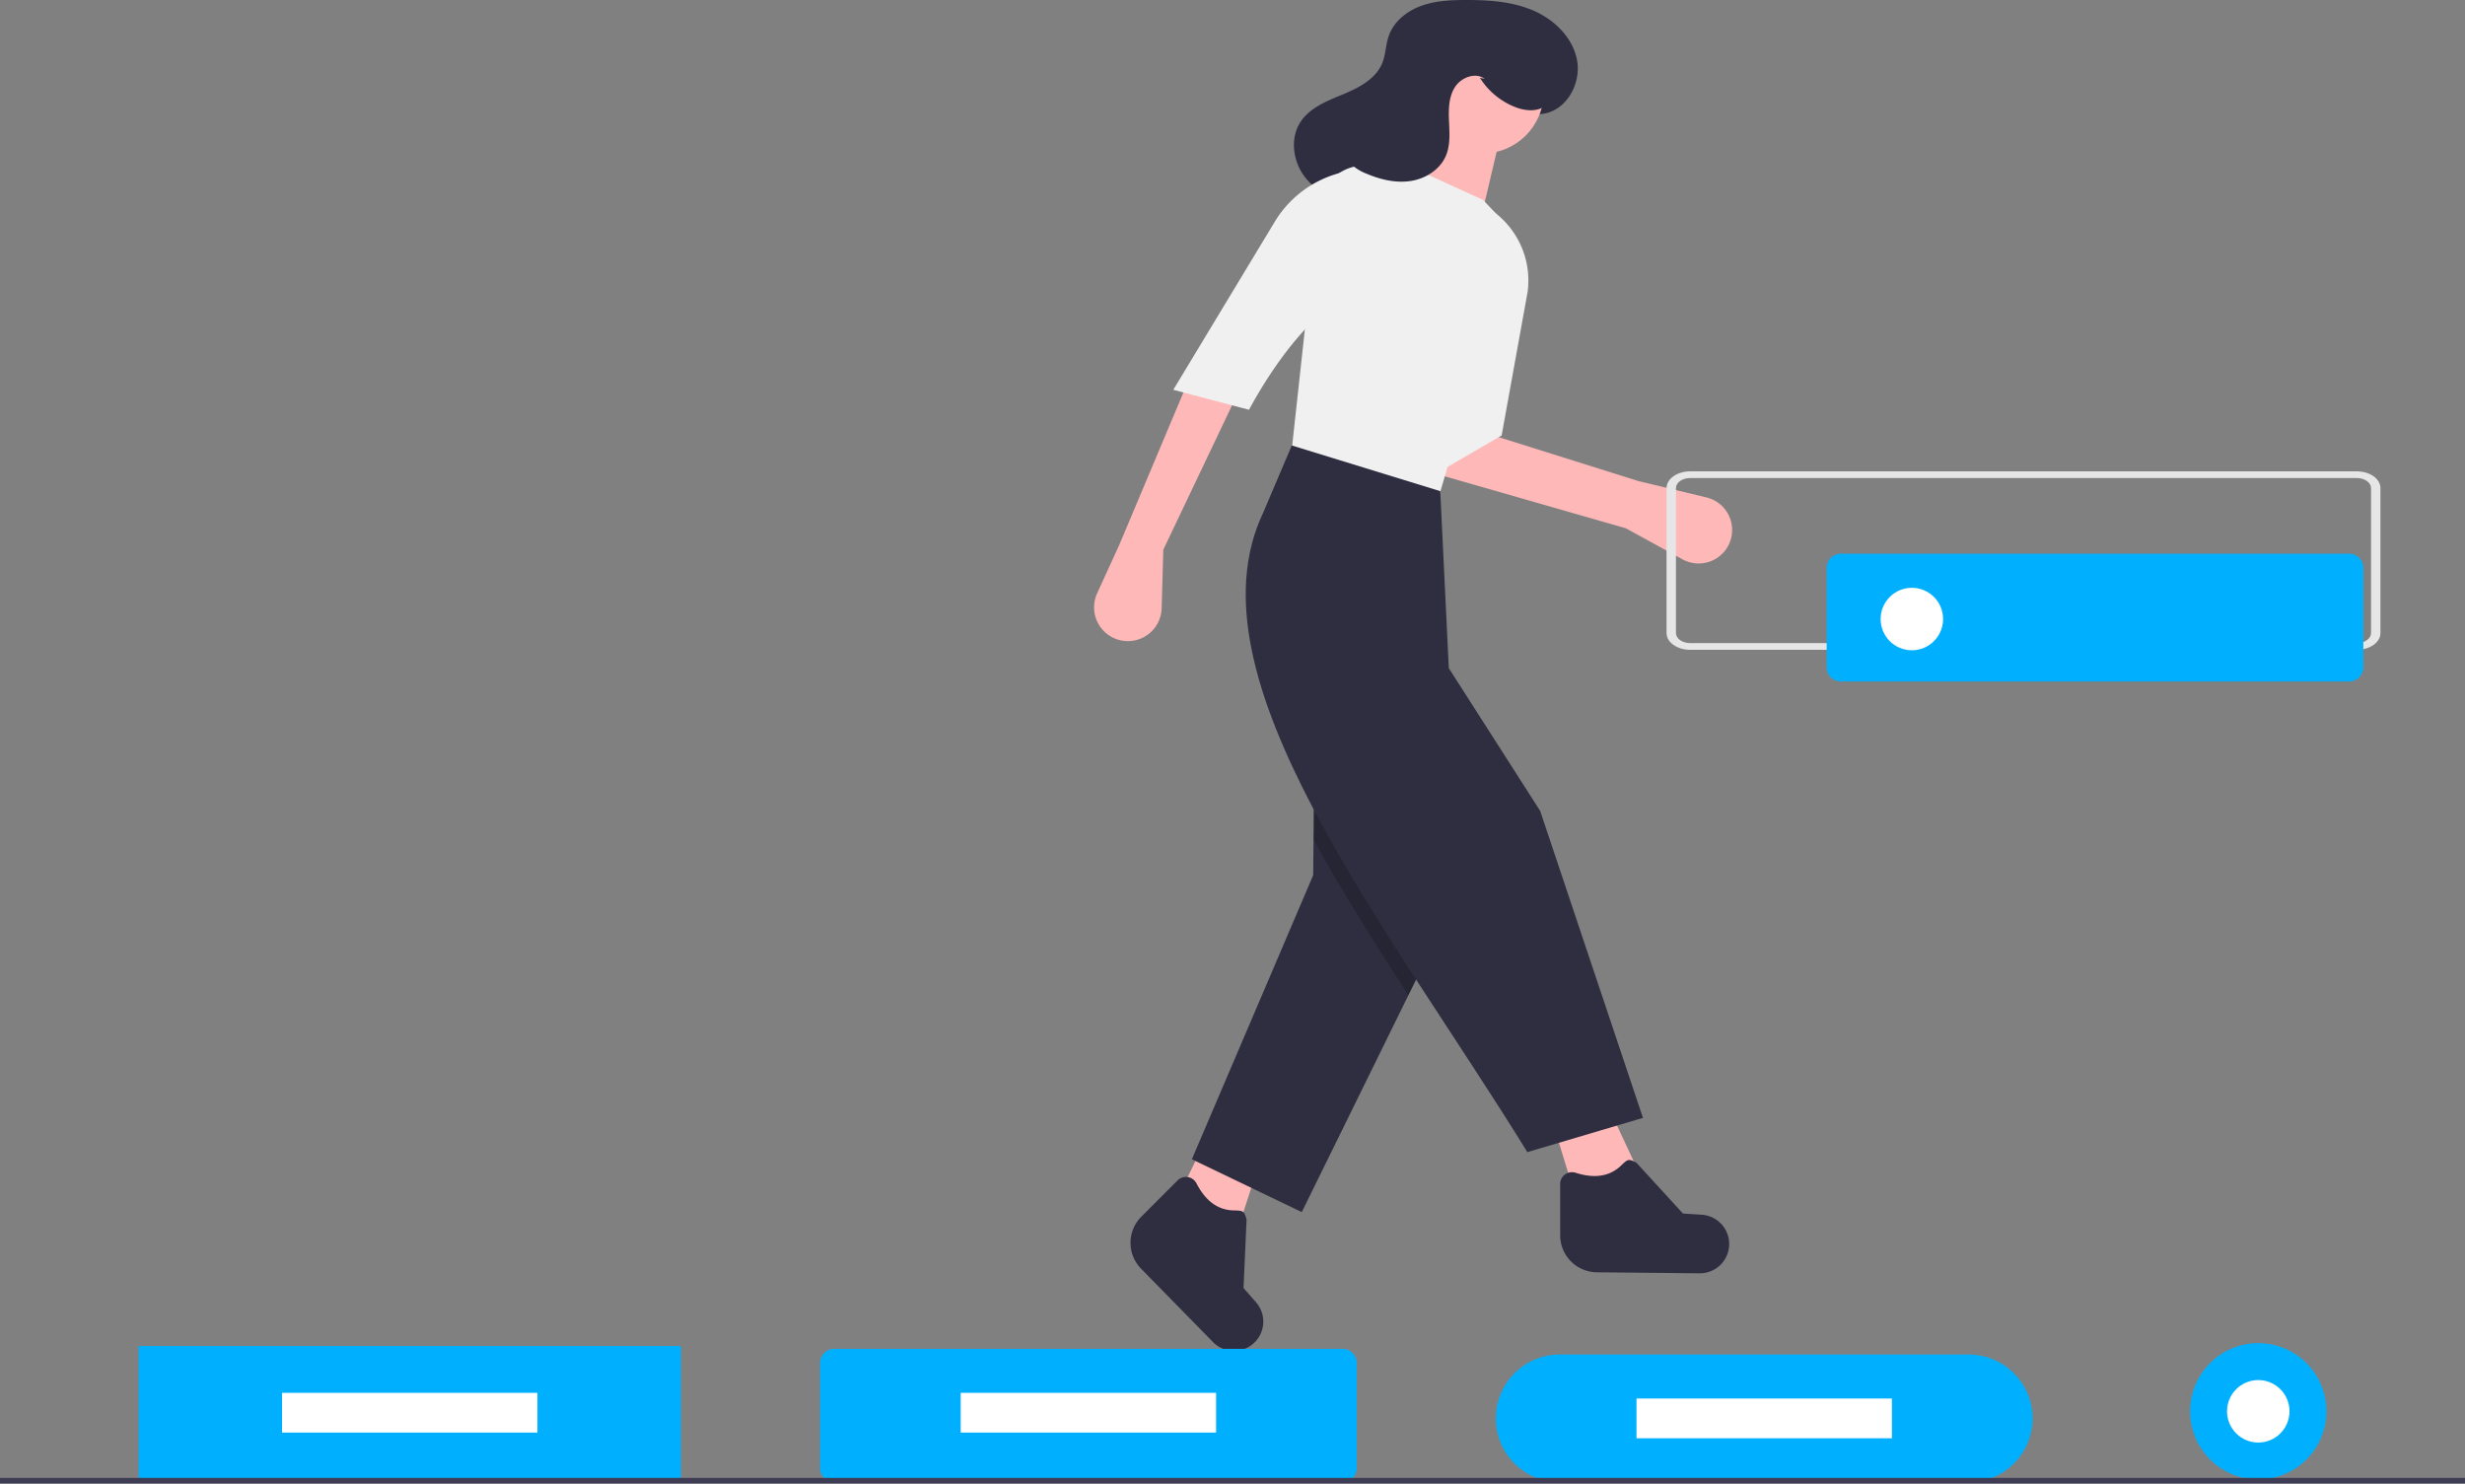 <svg xmlns="http://www.w3.org/2000/svg" data-name="Layer 1" width="868.11" height="522.451" viewBox="0 0 868.11 522.451" xmlns:xlink="http://www.w3.org/1999/xlink"><rect x="0" y="0" width="868.11" height="522.451" fill="#808080" stroke="none"/><path d="M662.752,261.89a20.627,20.627,0,0,0,14.18-3.762,38.899,38.899,0,0,0,10.169-10.908,70.68,70.68,0,0,0,9.952-23.124,13.555,13.555,0,0,0,13.208,4.595c7.868-1.766,12.586-10.946,11.052-18.863s-8.029-14.193-15.441-17.37-15.671-3.702-23.735-3.684c-5.317.012-10.736.26-15.731,2.083s-9.57,5.458-11.345,10.471c-1.112,3.142-1.076,6.621-2.341,9.705-2.296,5.599-8.252,8.657-13.842,10.977s-11.666,4.676-14.962,9.751c-3.722,5.731-2.648,13.73,1.454,19.196s10.69,8.636,17.394,9.961,13.611.998,20.437.664" transform="translate(-165.945 -188.775)" fill="#2f2e41"/><polygon points="435.784 433.339 413.755 423.786 425.708 399.184 443.498 409.595 435.784 433.339" fill="#feb8b8"/><polygon points="517.275 307.195 495.999 350.471 458.453 426.849 419.742 408.247 462.475 308.2 462.596 295.606 462.978 256.417 517.275 307.195" fill="#2f2e41"/><polygon points="577.605 413.777 554.981 421.821 546.937 395.678 567.047 391.154 577.605 413.777" fill="#feb8b8"/><path d="M738.522,374.807l-68.374-19.607,20.11-13.574L743.047,358.216l23.87,5.729a11.796,11.796,0,0,1,8.008,16.302v0a11.796,11.796,0,0,1-16.433,5.511Z" transform="translate(-165.945 -188.775)" fill="#feb8b8"/><path d="M694.783,342.128,667.132,358.216c-2.44-20.119,9.589-55.934,24.635-95.019h0a30.066,30.066,0,0,1,12.159,28.395Z" transform="translate(-165.945 -188.775)" fill="#f0f0f0"/><path d="M575.632,382.348l-.581,20.637a11.901,11.901,0,0,1-14.976,11.161h0a11.901,11.901,0,0,1-7.743-16.448L560.047,380.84l24.132-57.313,16.591,6.033Z" transform="translate(-165.945 -188.775)" fill="#feb8b8"/><circle cx="522.051" cy="32.443" r="21.618" fill="#feb8b8"/><polygon points="521.297 77.942 496.16 65.876 508.728 37.722 529.844 41.744 521.297 77.942" fill="#feb8b8"/><path d="M671.154,368.774l-51.28-12.569,10.297-94.392a16.605,16.605,0,0,1,18.01-14.736l16.94,1.54L688.247,259.175l8.547,9.049-2.608,11.152c2.431,22.97.557,42.902-12.798,54.731Z" transform="translate(-165.945 -188.775)" fill="#f0f0f0"/><path d="M605.797,333.079l-26.646-7.038,35.723-59.167a38.214,38.214,0,0,1,36.672-18.256h0l-13.574,44.745C625.422,302.832,614.878,316.445,605.797,333.079Z" transform="translate(-165.945 -188.775)" fill="#f0f0f0"/><path d="M683.22,495.969l-21.276,43.277c-12.031-18.551-23.639-36.977-33.403-54.865l.382-39.189Z" transform="translate(-165.945 -188.775)" opacity="0.2"/><path d="M744.555,582.442l-40.723,12.066c-49.587-80.503-120.592-167.259-93.008-225.231l10.055-23.629,52.286,16.088,3.016,62.341,32.176,50.275Z" transform="translate(-165.945 -188.775)" fill="#2f2e41"/><path d="M764.537,637.179l-36.19-.356a13.036,13.036,0,0,1-12.95-13.036V605.747a4.159,4.159,0,0,1,5.39-3.989c6.537,2.096,11.889,1.398,15.925-2.401,2.419-2.277,2.702-2.735,5.582-1.078l16.339,17.848,6.627.428a10.324,10.324,0,0,1,9.63,9.53v0A10.324,10.324,0,0,1,764.537,637.179Z" transform="translate(-165.945 -188.775)" fill="#2f2e41"/><path d="M593.178,661.442l-25.339-25.842a13.036,13.036,0,0,1,.06-18.375l12.757-12.757a4.159,4.159,0,0,1,6.632.99c3.14,6.104,7.418,9.395,12.958,9.563,3.321.1,3.844-.023,4.709,3.185l-1.066,24.174,4.383,4.988a10.324,10.324,0,0,1,.071,13.548l0,0A10.324,10.324,0,0,1,593.178,661.442Z" transform="translate(-165.945 -188.775)" fill="#2f2e41"/><path d="M687.124,216.173a25.882,25.882,0,0,0,12.545,10.353c3.673,1.414,8.333,1.766,11.089-1.043,1.997-2.035,2.395-5.166,2.112-8.003-.884-8.854-7.539-16.565-15.796-19.883s-17.789-2.592-26.029.766c-7.775,3.169-15.158,9.661-15.577,18.047-.214,4.297,1.342,9.029-.965,12.661-1.737,2.735-5.093,3.847-8.099,5.058s-6.231,3.123-6.848,6.304a7.054,7.054,0,0,0,2.07,6.013,16.327,16.327,0,0,0,5.559,3.485c4.902,2.087,10.297,3.388,15.563,2.581s10.358-4.014,12.419-8.926c1.587-3.783,1.262-8.052,1.079-12.151s-.128-8.463,2.061-11.934,7.269-5.413,10.539-2.936" transform="translate(-165.945 -188.775)" fill="#2f2e41"/><path id="bbf193c3-6405-4759-aee5-c52abd162bd5-949" data-name="Path 78" d="M995.99,417.609h-234.838c-4.578,0-8.288-2.643-8.293-5.9v-51.042c.005-3.257,3.715-5.9,8.293-5.9H995.99c4.578,0,8.288,2.643,8.293,5.9v51.041C1004.279,414.965,1000.568,417.605,995.99,417.609Zm-234.838-60.484c-2.747,0-4.973,1.586-4.976,3.54v51.041c0,1.954,2.229,3.538,4.976,3.54H995.99c2.747,0,4.973-1.586,4.976-3.54v-51.039c0-1.954-2.229-3.538-4.976-3.54Z" transform="translate(-165.945 -188.775)" fill="#e6e6e6"/><path d="M814.25,383.775a5.006,5.006,0,0,0-5,5v35a5.006,5.006,0,0,0,5,5h179a5.006,5.006,0,0,0,5-5v-35a5.006,5.006,0,0,0-5-5Z" transform="translate(-165.945 -188.775)" fill="#00b0ff"/><circle cx="673.305" cy="218" r="11" fill="#fff"/><rect x="48.805" y="474" width="191" height="47" fill="#00b0ff"/><path d="M459.75,663.775a5.006,5.006,0,0,0-5,5v37a5.006,5.006,0,0,0,5,5h179a5.006,5.006,0,0,0,5-5v-37a5.006,5.006,0,0,0-5-5Z" transform="translate(-165.945 -188.775)" fill="#00b0ff"/><path d="M715.25,665.775a22.5,22.5,0,0,0,0,45h144a22.5,22.5,0,0,0,0-45Z" transform="translate(-165.945 -188.775)" fill="#00b0ff"/><circle cx="795.305" cy="497" r="24" fill="#00b0ff"/><circle cx="795.305" cy="497" r="11" fill="#fff"/><rect y="520.451" width="868.11" height="2" fill="#3f3d56"/><rect x="99.335" y="490.5" width="89.939" height="14" fill="#fff"/><rect x="338.335" y="490.5" width="89.939" height="14" fill="#fff"/><rect x="576.335" y="492.5" width="89.939" height="14" fill="#fff"/></svg>